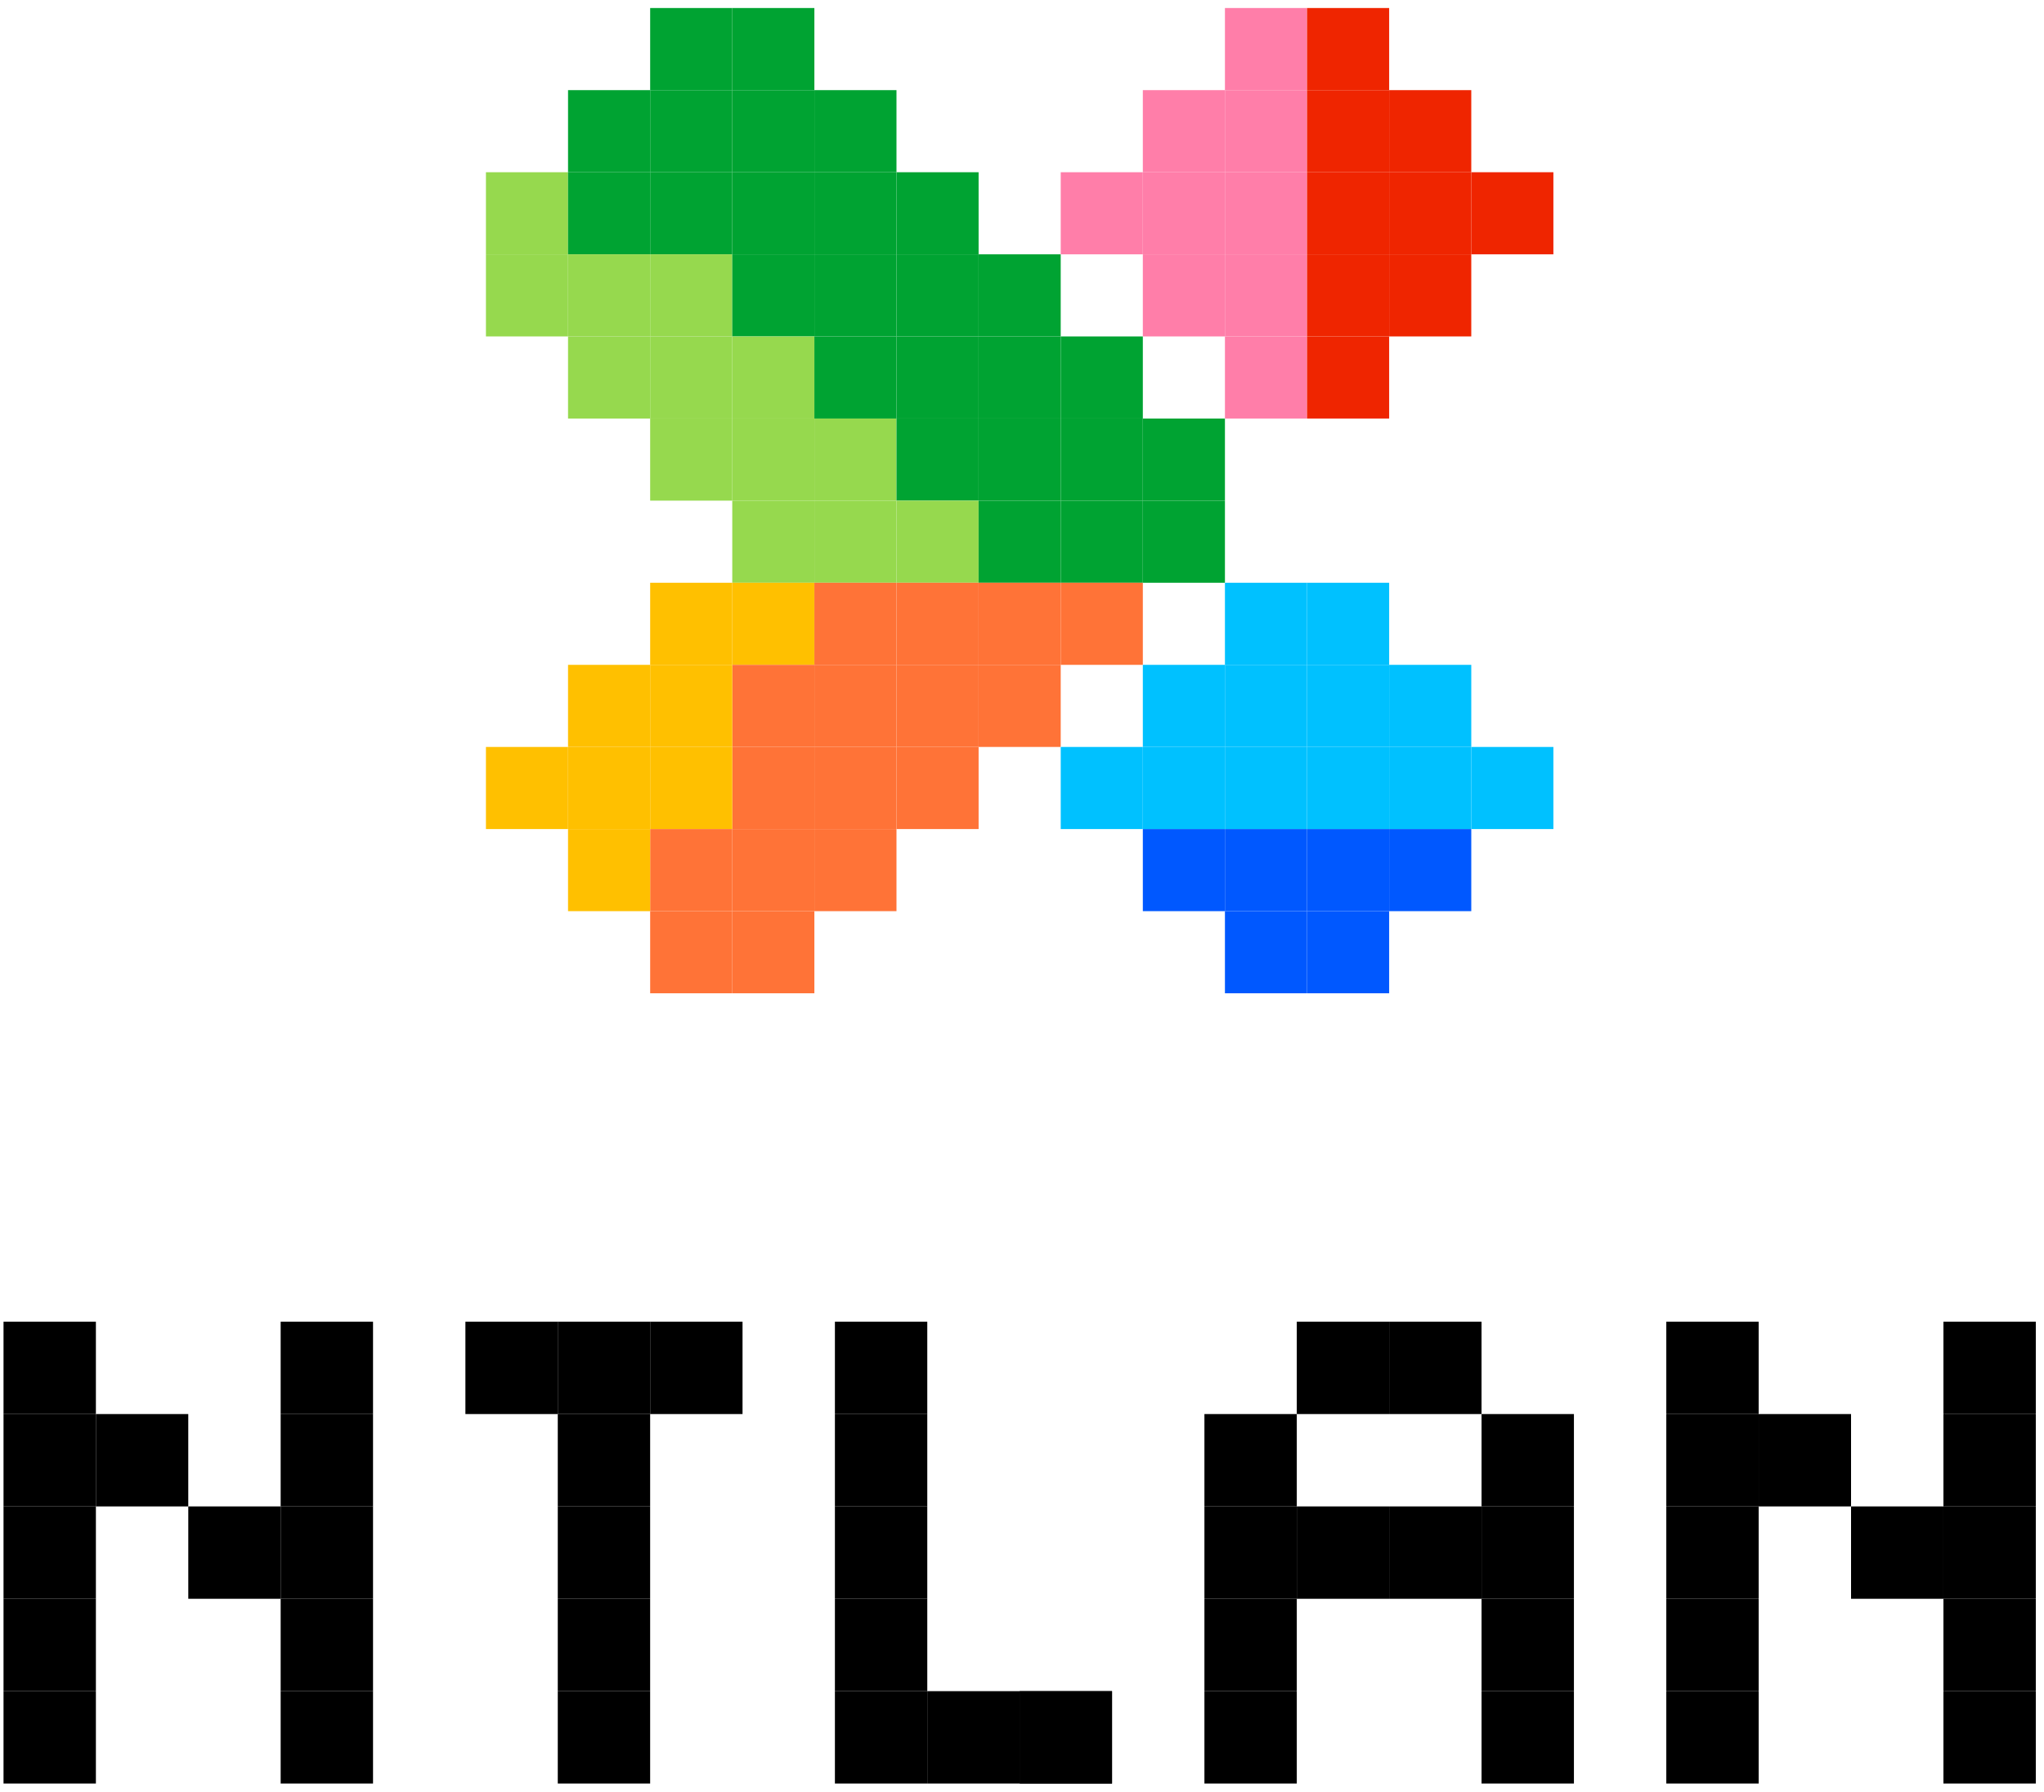 <svg width="130" height="114" viewBox="0 0 130 114" fill="none" xmlns="http://www.w3.org/2000/svg">
<rect x="30.906" y="10.955" width="5.222" height="5.222" fill="#96D94E"/>
<rect x="30.906" y="16.177" width="5.222" height="5.222" fill="#96D94E"/>
<rect x="36.128" y="10.955" width="5.222" height="5.222" fill="#00A332"/>
<rect x="36.128" y="5.733" width="5.222" height="5.222" fill="#00A332"/>
<rect x="36.128" y="16.177" width="5.222" height="5.222" fill="#96D94E"/>
<rect x="36.128" y="21.4" width="5.222" height="5.222" fill="#96D94E"/>
<rect x="41.351" y="10.955" width="5.222" height="5.222" fill="#00A332"/>
<rect x="41.351" y="5.733" width="5.222" height="5.222" fill="#00A332"/>
<rect x="41.351" y="0.51" width="5.222" height="5.222" fill="#00A332"/>
<rect x="41.351" y="16.177" width="5.222" height="5.222" fill="#96D94E"/>
<rect x="41.351" y="21.4" width="5.222" height="5.222" fill="#96D94E"/>
<rect x="41.351" y="26.622" width="5.222" height="5.222" fill="#96D94E"/>
<rect x="46.573" y="10.955" width="5.222" height="5.222" fill="#00A332"/>
<rect x="46.573" y="5.733" width="5.222" height="5.222" fill="#00A332"/>
<rect x="46.573" y="0.51" width="5.222" height="5.222" fill="#00A332"/>
<rect x="46.573" y="16.177" width="5.222" height="5.222" fill="#00A332"/>
<rect x="46.573" y="21.4" width="5.222" height="5.222" fill="#96D94E"/>
<rect x="46.573" y="26.622" width="5.222" height="5.222" fill="#96D94E"/>
<rect x="46.573" y="31.845" width="5.222" height="5.222" fill="#96D94E"/>
<rect x="46.573" y="37.067" width="5.222" height="5.222" fill="#FFC000"/>
<rect x="41.351" y="37.067" width="5.222" height="5.222" fill="#FFC000"/>
<rect x="46.573" y="42.289" width="5.222" height="5.222" fill="#FF7337"/>
<rect x="41.351" y="42.289" width="5.222" height="5.222" fill="#FFC000"/>
<rect x="36.128" y="42.289" width="5.222" height="5.222" fill="#FFC000"/>
<rect x="46.573" y="47.512" width="5.222" height="5.222" fill="#FF7337"/>
<rect x="46.573" y="52.734" width="5.222" height="5.222" fill="#FF7337"/>
<rect x="46.573" y="57.957" width="5.222" height="5.222" fill="#FF7337"/>
<rect x="41.351" y="47.512" width="5.222" height="5.222" fill="#FFC000"/>
<rect x="41.351" y="52.734" width="5.222" height="5.222" fill="#FF7337"/>
<rect x="41.351" y="57.957" width="5.222" height="5.222" fill="#FF7337"/>
<rect x="36.128" y="47.512" width="5.222" height="5.222" fill="#FFC000"/>
<rect x="30.906" y="47.512" width="5.222" height="5.222" fill="#FFC000"/>
<rect x="36.128" y="52.734" width="5.222" height="5.222" fill="#FFC000"/>
<rect x="51.795" y="10.955" width="5.222" height="5.222" fill="#00A332"/>
<rect x="57.018" y="10.955" width="5.222" height="5.222" fill="#00A332"/>
<rect x="51.795" y="5.733" width="5.222" height="5.222" fill="#00A332"/>
<rect x="51.795" y="16.177" width="5.222" height="5.222" fill="#00A332"/>
<rect x="57.018" y="16.177" width="5.222" height="5.222" fill="#00A332"/>
<rect x="62.24" y="16.177" width="5.222" height="5.222" fill="#00A332"/>
<rect x="72.685" y="16.177" width="5.222" height="5.222" fill="#FF7EA9"/>
<rect x="77.907" y="16.177" width="5.222" height="5.222" fill="#FF7EA9"/>
<rect x="83.13" y="16.177" width="5.222" height="5.222" fill="#EF2500"/>
<rect x="88.352" y="16.177" width="5.222" height="5.222" fill="#EF2500"/>
<rect x="77.907" y="21.4" width="5.222" height="5.222" fill="#FF7EA9"/>
<rect x="83.13" y="21.4" width="5.222" height="5.222" fill="#EF2500"/>
<rect x="72.685" y="10.955" width="5.222" height="5.222" fill="#FF7EA9"/>
<rect x="72.685" y="5.733" width="5.222" height="5.222" fill="#FF7EA9"/>
<rect x="77.907" y="5.733" width="5.222" height="5.222" fill="#FF7EA9"/>
<rect x="77.907" y="0.51" width="5.222" height="5.222" fill="#FF7EA9"/>
<rect x="83.13" y="0.51" width="5.222" height="5.222" fill="#EF2500"/>
<rect x="83.13" y="5.733" width="5.222" height="5.222" fill="#EF2500"/>
<rect x="88.352" y="5.733" width="5.222" height="5.222" fill="#EF2500"/>
<rect x="77.907" y="10.955" width="5.222" height="5.222" fill="#FF7EA9"/>
<rect x="83.13" y="10.955" width="5.222" height="5.222" fill="#EF2500"/>
<rect x="88.352" y="10.955" width="5.222" height="5.222" fill="#EF2500"/>
<rect x="93.575" y="10.955" width="5.222" height="5.222" fill="#EF2500"/>
<rect x="67.463" y="10.955" width="5.222" height="5.222" fill="#FF7EA9"/>
<rect x="51.795" y="21.4" width="5.222" height="5.222" fill="#00A332"/>
<rect x="57.018" y="21.4" width="5.222" height="5.222" fill="#00A332"/>
<rect x="62.24" y="21.4" width="5.222" height="5.222" fill="#00A332"/>
<rect x="67.463" y="21.4" width="5.222" height="5.222" fill="#00A332"/>
<rect x="51.795" y="26.622" width="5.222" height="5.222" fill="#96D94E"/>
<rect x="57.018" y="26.622" width="5.222" height="5.222" fill="#00A332"/>
<rect x="62.24" y="26.622" width="5.222" height="5.222" fill="#00A332"/>
<rect x="67.463" y="26.622" width="5.222" height="5.222" fill="#00A332"/>
<rect x="72.685" y="26.622" width="5.222" height="5.222" fill="#00A332"/>
<rect x="51.795" y="31.845" width="5.222" height="5.222" fill="#96D94E"/>
<rect x="51.795" y="37.067" width="5.222" height="5.222" fill="#FF7337"/>
<rect x="51.795" y="42.289" width="5.222" height="5.222" fill="#FF7337"/>
<rect x="51.795" y="47.512" width="5.222" height="5.222" fill="#FF7337"/>
<rect x="51.795" y="52.734" width="5.222" height="5.222" fill="#FF7337"/>
<rect x="57.018" y="31.845" width="5.222" height="5.222" fill="#96D94E"/>
<rect x="57.018" y="37.067" width="5.222" height="5.222" fill="#FF7337"/>
<rect x="57.018" y="42.289" width="5.222" height="5.222" fill="#FF7337"/>
<rect x="57.018" y="47.512" width="5.222" height="5.222" fill="#FF7337"/>
<rect x="62.24" y="31.845" width="5.222" height="5.222" fill="#00A332"/>
<rect x="62.24" y="37.067" width="5.222" height="5.222" fill="#FF7337"/>
<rect x="62.24" y="42.289" width="5.222" height="5.222" fill="#FF7337"/>
<rect x="67.463" y="31.845" width="5.222" height="5.222" fill="#00A332"/>
<rect x="67.463" y="37.067" width="5.222" height="5.222" fill="#FF7337"/>
<rect x="77.907" y="37.067" width="5.222" height="5.222" fill="#00C1FF"/>
<rect x="83.13" y="37.067" width="5.222" height="5.222" fill="#00C1FF"/>
<rect x="77.907" y="42.289" width="5.222" height="5.222" fill="#00C1FF"/>
<rect x="83.13" y="42.289" width="5.222" height="5.222" fill="#00C1FF"/>
<rect x="88.352" y="42.289" width="5.222" height="5.222" fill="#00C1FF"/>
<rect x="72.685" y="42.289" width="5.222" height="5.222" fill="#00C1FF"/>
<rect x="77.907" y="47.512" width="5.222" height="5.222" fill="#00C1FF"/>
<rect x="83.13" y="47.512" width="5.222" height="5.222" fill="#00C1FF"/>
<rect x="88.352" y="47.512" width="5.222" height="5.222" fill="#00C1FF"/>
<rect x="93.575" y="47.512" width="5.222" height="5.222" fill="#00C1FF"/>
<rect x="72.685" y="47.512" width="5.222" height="5.222" fill="#00C1FF"/>
<rect x="67.463" y="47.512" width="5.222" height="5.222" fill="#00C1FF"/>
<rect x="77.907" y="52.734" width="5.222" height="5.222" fill="#0058FF"/>
<rect x="77.907" y="57.957" width="5.222" height="5.222" fill="#0058FF"/>
<rect x="83.13" y="57.957" width="5.222" height="5.222" fill="#0058FF"/>
<rect x="83.13" y="52.734" width="5.222" height="5.222" fill="#0058FF"/>
<rect x="88.352" y="52.734" width="5.222" height="5.222" fill="#0058FF"/>
<rect x="72.685" y="52.734" width="5.222" height="5.222" fill="#0058FF"/>
<rect x="72.685" y="31.845" width="5.222" height="5.222" fill="#00A332"/>
<rect x="0.224" y="107.57" width="5.875" height="5.875" fill="black"/>
<rect x="105.978" y="107.57" width="5.875" height="5.875" fill="black"/>
<rect x="17.85" y="107.57" width="5.875" height="5.875" fill="black"/>
<rect x="123.604" y="107.57" width="5.875" height="5.875" fill="black"/>
<rect x="0.224" y="101.694" width="5.875" height="5.875" fill="black"/>
<rect x="105.978" y="101.694" width="5.875" height="5.875" fill="black"/>
<rect x="17.85" y="101.694" width="5.875" height="5.875" fill="black"/>
<rect x="123.604" y="101.694" width="5.875" height="5.875" fill="black"/>
<rect x="0.224" y="95.819" width="5.875" height="5.875" fill="black"/>
<rect x="105.978" y="95.819" width="5.875" height="5.875" fill="black"/>
<rect x="17.85" y="95.819" width="5.875" height="5.875" fill="black"/>
<rect x="123.604" y="95.819" width="5.875" height="5.875" fill="black"/>
<rect x="11.975" y="95.819" width="5.875" height="5.875" fill="black"/>
<rect x="117.728" y="95.819" width="5.875" height="5.875" fill="black"/>
<rect x="0.224" y="89.944" width="5.875" height="5.875" fill="black"/>
<rect x="105.978" y="89.944" width="5.875" height="5.875" fill="black"/>
<rect x="17.85" y="89.944" width="5.875" height="5.875" fill="black"/>
<rect x="123.604" y="89.944" width="5.875" height="5.875" fill="black"/>
<rect x="6.099" y="89.944" width="5.875" height="5.875" fill="black"/>
<rect x="111.853" y="89.944" width="5.875" height="5.875" fill="black"/>
<rect x="0.224" y="84.069" width="5.875" height="5.875" fill="black"/>
<rect x="105.978" y="84.069" width="5.875" height="5.875" fill="black"/>
<rect x="17.85" y="84.069" width="5.875" height="5.875" fill="black"/>
<rect x="123.604" y="84.069" width="5.875" height="5.875" fill="black"/>
<rect x="29.6" y="84.069" width="5.875" height="5.875" fill="black"/>
<rect x="35.475" y="84.069" width="5.875" height="5.875" fill="black"/>
<rect x="35.475" y="89.944" width="5.875" height="5.875" fill="black"/>
<rect x="35.475" y="95.819" width="5.875" height="5.875" fill="black"/>
<rect x="35.475" y="101.694" width="5.875" height="5.875" fill="black"/>
<rect x="35.475" y="107.57" width="5.875" height="5.875" fill="black"/>
<rect x="41.351" y="84.069" width="5.875" height="5.875" fill="black"/>
<rect x="53.101" y="84.069" width="5.875" height="5.875" fill="black"/>
<rect x="53.101" y="89.944" width="5.875" height="5.875" fill="black"/>
<rect x="53.101" y="95.819" width="5.875" height="5.875" fill="black"/>
<rect x="53.101" y="101.694" width="5.875" height="5.875" fill="black"/>
<rect x="53.101" y="107.57" width="5.875" height="5.875" fill="black"/>
<rect x="58.976" y="107.57" width="5.875" height="5.875" fill="black"/>
<rect x="64.851" y="107.57" width="5.875" height="5.875" fill="black"/>
<rect x="64.851" y="107.57" width="5.875" height="5.875" fill="black"/>
<rect x="76.602" y="107.57" width="5.875" height="5.875" fill="black"/>
<rect x="76.602" y="101.694" width="5.875" height="5.875" fill="black"/>
<rect x="76.602" y="95.819" width="5.875" height="5.875" fill="black"/>
<rect x="82.477" y="95.819" width="5.875" height="5.875" fill="black"/>
<rect x="88.352" y="95.819" width="5.875" height="5.875" fill="black"/>
<rect x="94.228" y="95.819" width="5.875" height="5.875" fill="black"/>
<rect x="94.228" y="101.694" width="5.875" height="5.875" fill="black"/>
<rect x="94.228" y="107.57" width="5.875" height="5.875" fill="black"/>
<rect x="94.228" y="89.944" width="5.875" height="5.875" fill="black"/>
<rect x="76.602" y="89.944" width="5.875" height="5.875" fill="black"/>
<rect x="82.477" y="84.069" width="5.875" height="5.875" fill="black"/>
<rect x="88.352" y="84.069" width="5.875" height="5.875" fill="black"/>
</svg>
